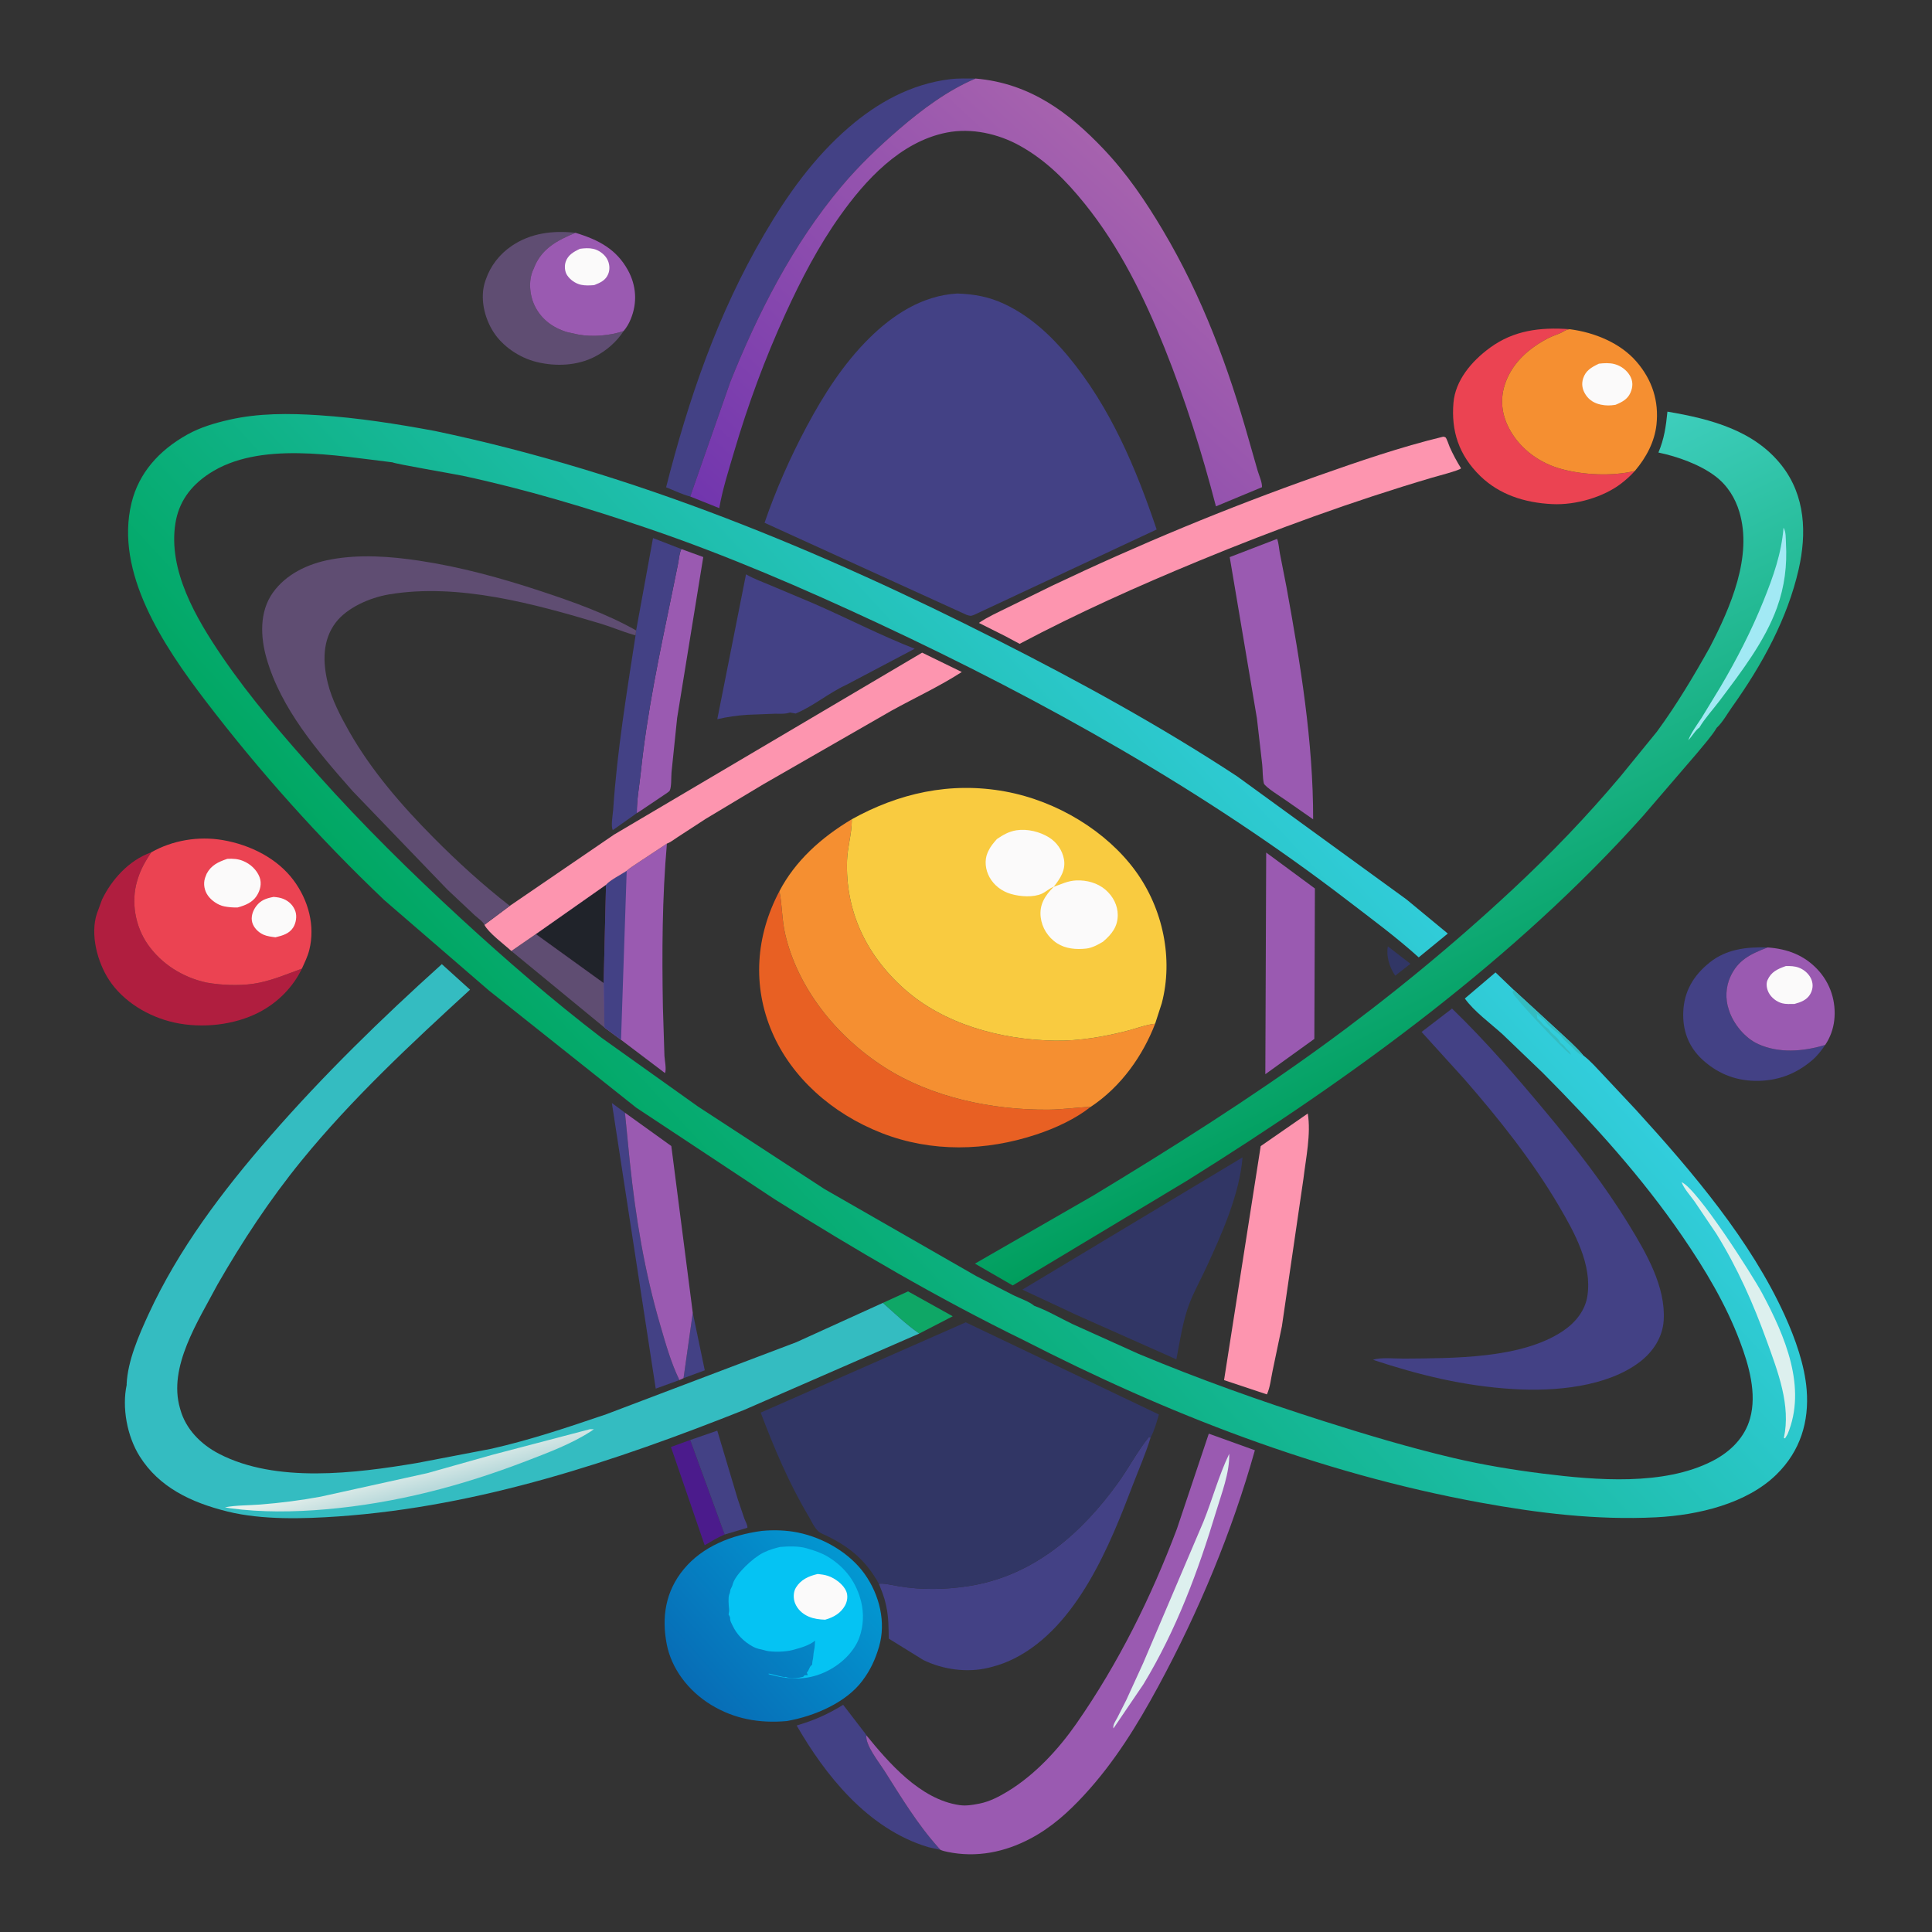 <svg width="140" height="140" viewBox="0 0 140 140" fill="none" xmlns="http://www.w3.org/2000/svg">
<rect x="0" y="0" width="140" height="140" fill="#333333" stroke="none"/>
<path d="M100.569 68.578L102.207 69.841L101.103 70.701C100.686 70.09 100.436 69.288 100.569 68.578Z" fill="#313665"/>
<path d="M50.201 95.133L51.07 99.298L49.532 99.867L50.201 95.133Z" fill="#434185"/>
<path d="M63.975 94.412L65.803 93.579L69.04 95.382L66.615 96.634C65.667 95.981 64.824 95.161 63.975 94.412Z" fill="#0FA766"/>
<path d="M52.511 111.198C51.998 111.408 51.533 111.703 51.063 111.976L48.672 105.006L48.615 104.857L50.012 104.348L52.511 111.198Z" fill="#4B1B8C"/>
<path d="M50.013 104.348L51.977 103.67L53.464 108.646L53.946 110.064C54.017 110.247 54.177 110.519 54.159 110.707L52.511 111.198L50.013 104.348Z" fill="#434185"/>
<path d="M37.055 68.913L38.827 67.689L43.741 71.236L43.797 74.457L37.055 68.913Z" fill="#5F4D72"/>
<path d="M49.233 100.004L47.516 100.626L44.339 79.93L45.286 80.632L45.641 84.212C46.064 88.227 46.694 92.091 47.838 96.002C48.23 97.343 48.611 98.727 49.233 100.004Z" fill="#434185"/>
<path d="M68.159 134.053L67.28 133.854C62.825 132.532 59.736 128.517 57.73 125.036C59.017 124.657 59.992 124.218 61.099 123.538L62.708 125.628L62.781 125.749C62.684 126.433 63.69 127.691 64.069 128.287C65.286 130.203 66.459 132.164 68.015 133.901L68.159 134.053Z" fill="#434185"/>
<path d="M49.375 39.787L50.961 40.366L49.069 52.02L48.66 55.967C48.629 56.304 48.67 57.004 48.531 57.295C48.498 57.361 48.248 57.515 48.174 57.569L46.48 58.709L46.147 58.921C46.139 57.949 46.335 56.925 46.436 55.951C46.889 51.605 47.805 47.312 48.692 43.02L49.127 40.886C49.208 40.503 49.206 40.154 49.375 39.787Z" fill="#9A5AB1"/>
<path d="M132.261 75.719C131.989 76.125 131.689 76.511 131.301 76.841C130.146 77.824 128.79 78.356 127.154 78.322C125.637 78.29 124.383 77.724 123.357 76.779C122.319 75.824 121.922 74.61 121.976 73.321C122.037 71.871 122.672 70.72 123.897 69.739C125.084 68.788 126.536 68.605 128.091 68.655C126.794 69.15 125.93 69.591 125.386 70.785C125.053 71.516 125.014 72.388 125.268 73.141L125.305 73.254C125.613 74.176 126.41 75.206 127.413 75.66C128.896 76.332 130.631 76.202 132.174 75.746L132.261 75.719Z" fill="#434185"/>
<path d="M46.097 45.684L47.32 38.99L49.375 39.787C49.206 40.154 49.208 40.503 49.127 40.886L48.692 43.02C47.805 47.312 46.889 51.605 46.436 55.951C46.335 56.925 46.139 57.949 46.147 58.921L44.408 60.152C44.246 59.887 44.412 59.011 44.434 58.669C44.715 54.447 45.41 50.229 46.055 46.04L46.097 45.684Z" fill="#434185"/>
<path d="M45.189 23.988C44.705 24.745 43.966 25.404 43.104 25.848C41.837 26.5 40.295 26.573 38.895 26.233C37.618 25.922 36.414 25.078 35.768 24.075C35.074 22.997 34.753 21.541 35.174 20.339L35.218 20.218C35.542 19.278 36.193 18.417 37.094 17.81C38.451 16.895 40.044 16.686 41.703 16.87C40.358 17.422 39.305 18.009 38.754 19.268L38.673 19.472L38.629 19.568C38.267 20.38 38.387 21.479 38.797 22.258C39.259 23.134 40.033 23.74 41.084 24.062L41.81 24.222L41.947 24.249C42.952 24.432 44.242 24.317 45.189 23.988Z" fill="#5F4D72"/>
<path d="M41.703 16.87C43.436 17.396 44.665 18.083 45.486 19.55C46.12 20.686 46.195 21.95 45.7 23.137C45.57 23.449 45.417 23.723 45.188 23.988C44.242 24.317 42.952 24.432 41.947 24.249L41.81 24.222L41.083 24.062C40.033 23.74 39.259 23.134 38.797 22.258C38.386 21.479 38.267 20.38 38.628 19.568L38.673 19.472L38.754 19.268C39.305 18.009 40.358 17.422 41.703 16.87Z" fill="#9A5AB1"/>
<path d="M42.028 18.028C42.346 17.986 42.673 17.961 42.99 18.031C43.388 18.119 43.773 18.409 43.964 18.718C44.172 19.056 44.222 19.494 44.073 19.858C43.889 20.306 43.53 20.475 43.054 20.662C42.736 20.684 42.422 20.704 42.108 20.638C41.69 20.549 41.301 20.26 41.093 19.938C40.916 19.665 40.892 19.26 40.994 18.964C41.159 18.485 41.545 18.256 42.028 18.028Z" fill="#FBFAFA"/>
<path d="M128.091 68.655C129.548 68.764 130.713 69.219 131.664 70.207C132.659 71.24 133.065 72.607 132.917 73.934C132.848 74.554 132.627 75.18 132.261 75.719L132.174 75.746C130.631 76.202 128.897 76.332 127.413 75.66C126.411 75.206 125.614 74.176 125.305 73.254L125.268 73.141C125.014 72.389 125.053 71.516 125.386 70.785C125.93 69.591 126.794 69.15 128.091 68.655Z" fill="#9A5AB1"/>
<path d="M129.41 70.004C129.74 69.999 130.04 70.005 130.349 70.119C130.78 70.279 131.137 70.631 131.277 71.018C131.407 71.379 131.357 71.752 131.149 72.083C130.91 72.465 130.492 72.627 130.034 72.75C129.751 72.753 129.42 72.773 129.147 72.703C128.731 72.596 128.351 72.282 128.173 71.945C128.032 71.68 127.957 71.299 128.08 71.022C128.341 70.436 128.778 70.225 129.41 70.004Z" fill="#FBFAFA"/>
<path d="M95.242 75.282L91.691 77.841L91.753 61.779L95.283 64.384L95.242 75.282Z" fill="#9A5AB1"/>
<path d="M45.286 80.632L48.646 83.046L50.201 95.133L49.532 99.867L49.233 100.004C48.611 98.727 48.23 97.343 47.838 96.002C46.694 92.091 46.064 88.227 45.641 84.212L45.286 80.632Z" fill="#9A5AB1"/>
<path d="M118.464 34.131C118.176 34.455 117.836 34.761 117.483 35.033C116.207 36.017 114.197 36.611 112.489 36.53C110.46 36.434 108.64 35.829 107.269 34.498C105.692 32.966 105.153 31.203 105.323 29.188C105.458 27.588 106.605 26.191 107.982 25.189C109.68 23.952 111.576 23.696 113.739 23.855C113.505 23.896 113.448 23.931 113.261 24.04C112.95 24.221 112.541 24.324 112.21 24.495C110.786 25.231 109.659 26.254 109.127 27.638C108.65 28.88 108.798 30.114 109.481 31.271C110.248 32.572 111.581 33.574 113.2 34.001C114.811 34.427 116.833 34.514 118.464 34.131Z" fill="#EB4352"/>
<path d="M21.877 70.19C21.257 71.489 20.167 72.636 18.765 73.36C16.98 74.281 14.642 74.542 12.634 74.098C10.698 73.67 8.92 72.545 7.923 71.041C7.042 69.712 6.529 67.706 7.02 66.204L7.396 65.18C8.065 63.789 9.303 62.35 10.957 61.765C10.54 62.402 10.205 62.966 9.987 63.679L9.943 63.819C9.486 65.333 9.784 67.129 10.729 68.464C11.683 69.812 13.183 70.814 14.97 71.202L15.299 71.254L15.451 71.275C16.498 71.415 17.729 71.429 18.764 71.217C19.837 70.997 20.867 70.561 21.877 70.19Z" fill="#B01E3F"/>
<path d="M94.766 80.689C95.012 82.155 94.626 83.951 94.45 85.429L92.89 96.115L92.213 99.356C92.1 99.887 92.035 100.549 91.805 101.043L88.7 100.008L91.355 83.052L94.766 80.689Z" fill="#FD95AF"/>
<path d="M92.542 39.051C92.666 39.352 92.683 39.784 92.747 40.107L93.224 42.545C94.232 48.08 95.166 53.758 95.155 59.372L93.2 58.008C92.897 57.791 91.639 57.013 91.582 56.76C91.486 56.336 91.509 55.825 91.463 55.386L91.081 52.053L89.11 40.37L92.542 39.051Z" fill="#9A5AB1"/>
<path d="M45.413 63.101C45.646 62.88 46.005 62.676 46.279 62.483L48.327 61.129C47.98 65.07 47.967 69.02 48.036 72.97L48.148 76.517C48.163 76.819 48.31 77.518 48.185 77.757L45.003 75.35L43.796 74.457L43.741 71.236L38.827 67.689L43.914 64.114C44.2 63.776 45.007 63.373 45.413 63.101Z" fill="#9A5AB1"/>
<path d="M43.914 64.114C44.2 63.776 45.007 63.373 45.413 63.101L45.003 75.35L43.797 74.457L43.741 71.236L43.914 64.114Z" fill="#434185"/>
<path d="M38.827 67.689L43.914 64.114L43.741 71.236L38.827 67.689Z" fill="#20232A"/>
<path d="M54.059 41.616C54.601 41.934 55.254 42.171 55.845 42.419L58.998 43.748C61.439 44.815 63.789 46.035 66.283 47.011L61.334 49.623C60.048 50.212 58.953 51.166 57.653 51.706L57.244 51.629C56.907 51.755 56.513 51.715 56.151 51.719L54.157 51.797C53.403 51.846 52.708 51.949 51.978 52.115L54.059 41.616Z" fill="#434185"/>
<path d="M50.016 35.979C49.438 35.834 48.822 35.528 48.268 35.31C49.886 28.951 51.991 22.751 55.409 16.928C57.047 14.139 58.947 11.438 61.525 9.216C63.54 7.48 65.982 6.084 68.849 5.739C69.451 5.666 70.088 5.69 70.695 5.692C68.683 6.534 66.786 7.959 65.213 9.31C63.68 10.627 62.262 11.984 60.988 13.496C57.438 17.71 54.886 22.766 52.921 27.672L50.016 35.979Z" fill="#434185"/>
<path d="M118.464 34.131C116.833 34.514 114.811 34.427 113.2 34.001C111.581 33.574 110.248 32.572 109.481 31.271C108.797 30.114 108.65 28.881 109.127 27.638C109.659 26.254 110.786 25.231 112.21 24.495C112.541 24.324 112.95 24.221 113.261 24.04C113.448 23.931 113.505 23.896 113.739 23.855C115.584 24.09 117.427 24.876 118.568 26.186C119.748 27.542 120.215 29.09 120.035 30.766C119.902 31.997 119.305 33.144 118.464 34.131Z" fill="#F58F31"/>
<path d="M115.862 26.354C116.226 26.31 116.625 26.288 116.981 26.38C117.465 26.504 117.871 26.822 118.101 27.206C118.349 27.619 118.334 28.041 118.144 28.467C117.941 28.922 117.553 29.136 117.062 29.335C116.679 29.395 116.388 29.401 116.009 29.323C115.533 29.225 115.164 28.991 114.918 28.626C114.664 28.249 114.582 27.842 114.722 27.417C114.907 26.856 115.302 26.622 115.862 26.354Z" fill="#FBFAFA"/>
<path d="M90.039 83.867C89.823 86.546 88.537 89.42 87.39 91.896C86.99 92.76 86.509 93.614 86.175 94.498C85.706 95.736 85.494 97.218 85.243 98.504L77.979 95.273L74.085 93.451L90.039 83.867Z" fill="#313665"/>
<path d="M63.691 114.778C63.87 114.676 64.878 114.903 65.143 114.947C66.796 115.221 68.455 115.192 70.112 114.945C74.996 114.217 78.493 110.947 81.004 107.467C81.787 106.381 82.407 105.185 83.246 104.136L83.379 104.17C83.016 105.353 82.507 106.505 82.063 107.668C80.476 111.826 78.105 117.86 73.498 120.181C72.954 120.455 72.421 120.652 71.816 120.806L71.651 120.848C70.075 121.234 68.321 120.981 66.912 120.293L64.404 118.741C64.388 117.954 64.393 117.181 64.222 116.406L64.19 116.25C64.083 115.743 63.885 115.264 63.691 114.778Z" fill="#434185"/>
<path d="M104.584 31.643C104.638 31.66 104.705 31.66 104.747 31.694C104.835 31.767 104.995 32.266 105.049 32.389C105.288 32.925 105.559 33.426 105.873 33.934C105.812 34.074 104.053 34.53 103.758 34.617C98.009 36.319 92.398 38.364 86.918 40.627C82.475 42.461 78.085 44.429 73.886 46.655L72.879 46.115L70.934 45.138C71.55 44.715 72.299 44.381 72.983 44.041L76.213 42.457C82.452 39.488 88.877 36.815 95.471 34.489C98.437 33.443 101.495 32.388 104.584 31.643Z" fill="#FD95AF"/>
<path d="M44.502 60.475L66.821 47.294L69.695 48.696C68.101 49.726 66.282 50.57 64.601 51.498L55.299 56.84L51.146 59.332L49.118 60.652C48.913 60.783 48.562 61.056 48.327 61.129L46.278 62.483C46.005 62.676 45.646 62.88 45.413 63.101C45.007 63.373 44.2 63.776 43.914 64.114L38.827 67.689L37.055 68.913C36.514 68.413 35.43 67.629 35.101 67.017L36.941 65.642L44.502 60.475Z" fill="#FD95AF"/>
<path d="M56.48 64.576L56.498 64.668C56.683 65.682 56.663 66.692 56.903 67.713C57.798 71.525 60.506 75.038 64.102 77.344C67.472 79.505 71.848 80.448 75.992 80.409C77.015 80.4 78.017 80.242 79.032 80.211C77.915 81.087 76.501 81.746 75.099 82.21C71.439 83.422 67.509 83.517 63.9 82.109C60.254 80.687 57.343 78.042 55.949 74.796C54.505 71.433 54.762 67.82 56.48 64.576Z" fill="#E86023"/>
<path d="M10.957 61.765C12.473 60.9 14.361 60.569 16.151 60.878C18.2 61.232 20.104 62.234 21.253 63.761C22.365 65.24 22.848 67.103 22.411 68.844C22.296 69.305 22.076 69.751 21.877 70.19C20.867 70.56 19.837 70.997 18.764 71.217C17.728 71.429 16.498 71.415 15.451 71.275L15.299 71.254L14.97 71.202C13.183 70.814 11.683 69.812 10.729 68.464C9.784 67.129 9.486 65.333 9.943 63.819L9.987 63.679C10.205 62.966 10.54 62.402 10.957 61.765Z" fill="#EB4352"/>
<path d="M19.827 64.993C20.071 65.015 20.301 65.043 20.525 65.134C20.973 65.314 21.281 65.654 21.412 66.062C21.524 66.416 21.447 66.895 21.244 67.213C20.958 67.658 20.498 67.789 19.961 67.921C19.679 67.884 19.346 67.845 19.092 67.73C18.703 67.553 18.389 67.224 18.281 66.854C18.163 66.456 18.311 65.998 18.568 65.662C18.895 65.233 19.268 65.1 19.827 64.993Z" fill="#FBFAFA"/>
<path d="M16.473 62.234C16.878 62.215 17.239 62.233 17.612 62.386C18.168 62.612 18.613 63.052 18.807 63.556C18.984 64.016 18.863 64.523 18.588 64.935C18.28 65.398 17.781 65.606 17.215 65.759C16.894 65.768 16.565 65.741 16.252 65.68C15.782 65.587 15.319 65.25 15.069 64.901C14.809 64.538 14.723 64.057 14.851 63.643L14.879 63.561L14.974 63.317C15.297 62.706 15.792 62.466 16.473 62.234Z" fill="#FBFAFA"/>
<path d="M35.101 67.017C35.034 66.813 34.579 66.49 34.4 66.324L32.421 64.464L25.549 57.322C22.965 54.394 20.366 51.355 19.318 47.717C18.874 46.174 18.777 44.33 19.784 42.931C20.723 41.625 22.27 40.853 23.989 40.538C26.078 40.155 28.283 40.315 30.37 40.628C33.401 41.084 36.271 41.877 39.139 42.82C41.482 43.591 43.994 44.488 46.097 45.684L46.055 46.04L45.891 45.994C45.081 45.762 44.301 45.422 43.489 45.18C38.76 43.77 33.209 42.224 28.18 43.075C26.755 43.316 25.141 44.05 24.331 45.109C23.342 46.403 23.394 48.022 23.751 49.487C24.045 50.694 24.678 51.907 25.303 53.008C26.885 55.797 29.077 58.344 31.409 60.693C33.134 62.432 34.969 64.111 36.941 65.642L35.101 67.017Z" fill="#5F4D72"/>
<path d="M62.782 125.749C64.354 127.669 66.661 130.401 69.536 130.806C69.988 130.87 70.422 130.802 70.862 130.717L70.997 130.691C71.732 130.543 72.418 130.179 73.029 129.807C75.033 128.587 76.73 126.719 77.984 124.921C81.058 120.516 83.441 115.68 85.281 110.795L87.594 103.889L90.933 105.091C89.287 110.966 86.883 116.756 83.918 122.228C82.417 124.998 80.763 127.694 78.547 130.092C77.429 131.303 76.189 132.432 74.647 133.242C72.802 134.211 70.764 134.639 68.635 134.19C68.468 134.154 68.315 134.118 68.159 134.053L68.016 133.901C66.459 132.164 65.286 130.203 64.069 128.287C63.69 127.691 62.684 126.433 62.782 125.749Z" fill="#9A5AB1"/>
<path d="M89.075 105.346C89.109 106.732 88.522 108.212 88.119 109.551C86.821 113.854 85.255 118.087 82.862 122.039L80.689 125.24L80.676 125.216C80.647 124.966 80.846 124.7 80.966 124.473L81.626 123.168L82.841 120.509L87.206 110.267C87.861 108.639 88.309 106.936 89.075 105.346Z" fill="#DDF0EE"/>
<path d="M103.012 74.778L105.22 73.085C107.653 75.437 109.854 77.989 111.988 80.547C114.201 83.201 116.243 85.823 118.022 88.722C119.306 90.814 120.711 93.251 120.557 95.681C120.482 96.854 119.835 97.921 118.822 98.693C116.447 100.501 112.688 100.843 109.657 100.657C106.06 100.437 102.853 99.645 99.497 98.539C100.003 98.34 101.137 98.455 101.711 98.45C105.329 98.418 110.238 98.464 113.238 96.463C114.179 95.836 114.865 94.956 115.026 93.925C115.382 91.639 114.111 89.336 112.944 87.353C111.042 84.121 108.609 81.059 106.086 78.168L103.012 74.778Z" fill="#434185"/>
<path d="M56.48 64.576C57.617 62.404 59.474 60.708 61.723 59.367L61.724 59.477C61.718 60.439 61.414 61.382 61.38 62.344C61.254 65.904 62.667 69.119 65.531 71.666C68.363 74.186 72.449 75.346 76.446 75.41C78.203 75.438 79.982 75.13 81.659 74.702C82.332 74.531 83.011 74.263 83.706 74.182C82.826 76.462 81.27 78.731 79.032 80.211C78.017 80.242 77.015 80.4 75.992 80.409C71.848 80.448 67.472 79.505 64.102 77.344C60.506 75.038 57.798 71.525 56.903 67.713C56.663 66.692 56.683 65.682 56.498 64.668L56.48 64.576Z" fill="#F58F31"/>
<path d="M55.206 110.935C56.052 110.853 56.984 110.882 57.813 111.052C59.754 111.449 61.606 112.582 62.653 114.052C63.743 115.582 64.216 117.571 63.697 119.332C63.428 120.246 63.078 121.018 62.478 121.812C61.307 123.364 59.069 124.35 57.021 124.713C55.011 124.893 53.199 124.556 51.536 123.545C49.859 122.524 48.654 120.898 48.315 119.151C47.939 117.218 48.206 115.319 49.56 113.695C50.908 112.077 52.965 111.237 55.206 110.935Z" fill="url(#paint0_linear_2001_1276)"/>
<path d="M56.529 112.097C57.125 112.051 57.865 112.024 58.434 112.189L58.561 112.228C59.065 112.375 59.544 112.537 59.984 112.802C61.303 113.6 62.076 114.729 62.404 116.074C62.609 116.913 62.572 117.84 62.272 118.661C61.883 119.726 60.892 120.667 59.756 121.18C58.387 121.797 57.12 121.71 55.701 121.321V121.274C55.829 121.294 55.943 121.317 56.067 121.353L56.285 121.411L56.819 121.532L56.94 121.516C57.197 121.635 57.637 121.62 57.92 121.571L58.016 121.549L58.197 121.51L58.31 121.392L58.538 121.392L58.465 121.205C58.633 121.033 58.63 120.83 58.783 120.685L58.849 120.634L58.873 120.382C58.946 120.117 58.928 119.881 58.986 119.617C59.042 119.366 59.056 119.144 59.061 118.89C58.612 119.252 57.994 119.414 57.425 119.568C56.936 119.701 56.023 119.732 55.521 119.619L55.383 119.579C55.1 119.508 54.838 119.473 54.584 119.335C53.883 118.952 53.388 118.445 53.079 117.779C53.03 117.672 52.909 117.462 52.909 117.348C52.91 117.169 52.892 117.161 52.797 116.995C52.819 116.855 52.847 116.729 52.831 116.587C52.802 116.333 52.756 115.777 52.841 115.543L52.887 115.424L52.932 115.189C52.972 115.085 53.033 115.004 53.068 114.894L53.112 114.746C53.332 114.037 54.582 112.87 55.313 112.514L55.428 112.461C55.786 112.291 56.138 112.195 56.529 112.097Z" fill="#05C3F3"/>
<path d="M59.255 114.057C59.508 114.082 59.753 114.114 59.993 114.193C60.536 114.373 61.119 114.83 61.321 115.308C61.456 115.63 61.406 116.027 61.239 116.333C60.944 116.874 60.435 117.192 59.793 117.37C59.381 117.356 58.975 117.306 58.601 117.145C58.124 116.941 57.777 116.595 57.607 116.16C57.476 115.822 57.482 115.356 57.677 115.041C58.024 114.48 58.565 114.215 59.255 114.057Z" fill="#FBFAFA"/>
<path d="M70.695 5.692C74.671 6.028 77.499 8.205 79.945 10.775C81.68 12.599 83.022 14.593 84.267 16.688C87.14 21.521 89.024 26.654 90.508 31.921L91.136 34.116C91.244 34.477 91.462 34.935 91.449 35.304L88.111 36.692C87.1 32.8 85.899 28.983 84.387 25.212C82.94 21.602 81.145 17.914 78.608 14.769C77.291 13.136 75.829 11.623 73.865 10.54C72.335 9.697 70.405 9.253 68.612 9.604C65.195 10.273 62.653 13.147 60.911 15.585C59.301 17.838 58.05 20.262 56.924 22.72C55.423 25.996 54.192 29.348 53.188 32.763C52.794 34.101 52.357 35.455 52.12 36.821L50.016 35.979L52.921 27.672C54.886 22.766 57.438 17.71 60.988 13.496C62.262 11.984 63.68 10.627 65.213 9.31C66.786 7.959 68.683 6.534 70.695 5.692Z" fill="url(#paint1_linear_2001_1276)"/>
<path d="M123.895 46.916C125.409 43.997 127.004 40.31 126.041 37.096C125.742 36.099 125.19 35.178 124.282 34.494C123.18 33.665 121.584 33.088 120.175 32.792C120.599 31.791 120.723 30.883 120.828 29.829C124.078 30.375 127.145 31.232 129.103 33.723C130.846 35.942 130.919 38.693 130.339 41.249C129.532 44.809 127.697 48.169 125.511 51.235C125.176 51.705 124.824 52.349 124.398 52.741C124.019 53.372 123.458 53.977 122.986 54.561L119.041 59.15C109.822 69.453 98.144 77.987 85.979 85.577L73.385 93.148L70.649 91.567L79.234 86.627C84.892 83.203 90.509 79.656 95.799 75.815C100.666 72.28 105.285 68.481 109.608 64.454C112.429 61.825 114.999 59.143 117.439 56.242L120.065 53.021C121.495 51.071 122.733 48.992 123.895 46.916Z" fill="url(#paint2_linear_2001_1276)"/>
<path d="M124.642 49.823C125.854 47.777 126.925 45.687 127.799 43.515C128.511 41.742 129.088 40.118 129.242 38.238C129.43 38.549 129.398 39.019 129.417 39.368C129.506 40.98 129.323 42.49 128.768 44.03C127.896 46.452 126.197 48.664 124.61 50.776C124.13 51.415 123.535 52.055 123.137 52.731C122.912 52.841 122.56 53.434 122.337 53.641C122.556 53.078 122.96 52.544 123.297 52.029L124.642 49.823Z" fill="#A2E9F4"/>
<path d="M9.181 100.347L9.176 100.302C9.253 98.613 10.056 96.77 10.772 95.216C12.937 90.522 16.095 86.332 19.595 82.317C23.429 77.919 27.607 73.837 32.017 69.866L34.062 71.716C29.759 75.657 25.497 79.632 21.875 84.071C19.547 86.924 17.546 89.971 15.753 93.097C14.36 95.737 12.167 99.05 13.042 102.046L13.079 102.177C13.467 103.527 14.501 104.634 15.863 105.343C19.994 107.494 25.75 106.767 30.226 106.013L35.62 104.98C38.495 104.326 41.182 103.417 43.941 102.479L57.711 97.259L63.975 94.412C64.824 95.161 65.667 95.981 66.615 96.634L53.899 102.179C44.611 105.872 34.807 109.162 24.535 109.884C21.98 110.063 18.992 110.148 16.503 109.535C13.786 108.866 11.52 107.745 10.129 105.543C9.2 104.071 8.829 101.987 9.181 100.347Z" fill="#34BCC1"/>
<path d="M42.74 103.568H43.032L42.816 103.721C41.401 104.638 39.7 105.271 38.093 105.889C33.468 107.665 28.657 108.935 23.608 109.371C21.314 109.57 18.965 109.604 16.684 109.294L16.298 109.227C17.11 109.067 18.04 109.091 18.877 109.023C20.334 108.906 21.812 108.72 23.244 108.453L30.959 106.751L35.669 105.424L42.74 103.568Z" fill="url(#paint3_linear_2001_1276)"/>
<path d="M61.723 59.367C65.099 57.492 68.838 56.623 72.834 57.353C76.636 58.048 80.198 60.265 82.266 63.09C84.296 65.863 85.028 69.504 84.186 72.699L83.706 74.182C83.01 74.263 82.332 74.531 81.659 74.702C79.982 75.13 78.203 75.438 76.446 75.41C72.449 75.347 68.363 74.186 65.531 71.666C62.667 69.119 61.254 65.904 61.38 62.344C61.414 61.383 61.718 60.439 61.724 59.478L61.723 59.367Z" fill="#F9CB40"/>
<path d="M72.242 60.8C72.681 60.505 73.097 60.252 73.66 60.165C74.453 60.044 75.353 60.274 76 60.673C76.604 61.046 76.977 61.625 77.096 62.253C77.242 63.028 76.843 63.651 76.351 64.265C76.058 64.364 75.79 64.627 75.5 64.759C74.871 65.045 73.927 64.971 73.27 64.784C72.578 64.587 72.02 64.139 71.705 63.569C71.408 63.032 71.32 62.347 71.568 61.78L71.616 61.677C71.77 61.341 71.989 61.085 72.242 60.8Z" fill="#FBFAFA"/>
<path d="M76.351 64.265C76.912 64.073 77.372 63.825 77.992 63.799C78.766 63.767 79.538 63.989 80.095 64.464C80.666 64.952 80.995 65.613 80.996 66.305C80.996 67.133 80.583 67.684 79.923 68.243C79.577 68.449 79.141 68.689 78.717 68.737C77.982 68.82 77.212 68.751 76.604 68.357C75.918 67.911 75.507 67.21 75.415 66.478C75.302 65.578 75.7 64.926 76.351 64.265Z" fill="#FBFAFA"/>
<path d="M63.691 114.778C62.751 113.057 61.481 111.984 59.538 111.122C59.086 110.922 58.836 110.28 58.607 109.896C57.168 107.482 56.098 104.939 55.122 102.364L69.981 95.822L83.979 102.499C83.815 103.056 83.657 103.647 83.379 104.17L83.247 104.136C82.407 105.185 81.788 106.381 81.004 107.467C78.493 110.947 74.996 114.217 70.113 114.945C68.455 115.192 66.797 115.221 65.143 114.947C64.878 114.903 63.87 114.676 63.691 114.778Z" fill="#313665"/>
<path d="M69.363 21.269C70.61 21.311 71.672 21.508 72.773 22.024C74.645 22.902 76.153 24.317 77.386 25.798C80.481 29.517 82.345 34.005 83.815 38.368L70.59 44.554C70.329 44.658 70.307 44.635 70.045 44.556L55.402 37.882C56.217 35.506 57.258 33.145 58.461 30.896C59.674 28.628 61.097 26.375 63.011 24.485C64.657 22.862 66.788 21.416 69.363 21.269Z" fill="#434185"/>
<path d="M74.203 97.126C67.946 94.072 61.955 90.548 56.142 86.908L46.105 80.267L35.425 71.772L27.853 65.232C23.108 60.722 18.765 55.854 14.881 50.77C11.801 46.739 8.301 41.46 9.533 36.432C10.054 34.306 11.489 32.648 13.582 31.485C14.524 30.962 15.546 30.66 16.621 30.415C18.744 29.931 20.954 29.947 23.129 30.091C25.969 30.279 28.729 30.713 31.509 31.229C45.946 34.252 59.529 39.924 72.295 46.391C78.25 49.407 84.151 52.644 89.649 56.258L101.923 65.178L104.913 67.649L102.805 69.375C101.182 67.907 99.365 66.57 97.61 65.223C87.338 57.34 75.699 50.793 63.634 45.164C58.222 42.639 52.669 40.234 46.943 38.286C42.566 36.797 38.097 35.457 33.53 34.476C33.02 34.366 28.592 33.61 28.449 33.504C24.331 33.022 18.776 31.947 15.165 34.316C13.766 35.234 12.948 36.417 12.71 37.924C12.172 41.32 14.185 44.783 16.12 47.615C18.162 50.603 20.558 53.369 23.008 56.112C26.276 59.773 29.742 63.191 33.402 66.559C36.645 69.542 40.034 72.479 43.58 75.195L50.57 80.178L59.741 86.161L70.75 92.474L73.45 93.864C73.887 94.076 74.6 94.32 74.938 94.62C75.888 94.963 76.805 95.508 77.707 95.942L82.52 98.113C86.891 99.938 91.335 101.523 95.889 102.971C98.985 103.956 102.151 104.907 105.337 105.654C107.47 106.154 109.634 106.512 111.82 106.785C115.692 107.268 120.549 107.673 124.065 105.883C125.434 105.186 126.436 104.139 126.814 102.794C127.322 100.988 126.734 98.935 126.083 97.209C125.065 94.507 123.572 92.009 121.901 89.572C118.984 85.318 115.515 81.478 111.79 77.737L108.883 74.949C107.996 74.146 106.816 73.292 106.147 72.355L108.371 70.465L109.701 71.741L112.898 74.677C113.515 75.254 114.202 75.846 114.733 76.483C115.257 76.876 115.685 77.383 116.128 77.843L118.551 80.428C122.693 84.975 126.872 89.909 129.332 95.326C130.092 97 130.778 98.926 130.919 100.726C131.096 102.987 130.486 105.135 128.712 106.864C126.583 108.94 123.1 109.796 119.985 109.951C115.685 110.164 111.447 109.646 107.25 108.879C95.507 106.733 84.489 102.4 74.203 97.126Z" fill="url(#paint4_linear_2001_1276)"/>
<path d="M114.733 76.483C114.532 76.469 114.199 76.188 114.078 76.046C113.814 75.734 113.408 75.476 113.187 75.156C113.096 75.026 113.157 75.088 113.013 74.97C112.684 74.698 112.239 74.391 112.006 74.055C111.916 73.926 111.971 73.98 111.81 73.86C111.639 73.732 111.502 73.602 111.355 73.455L111.4 73.808C111.628 73.979 111.695 74.078 111.854 74.279C111.966 74.422 112.172 74.483 112.266 74.645C112.417 74.904 112.778 75.114 112.95 75.359C113.053 75.506 112.993 75.507 113.168 75.641C113.271 75.72 113.319 75.756 113.4 75.86C113.507 75.998 113.45 75.942 113.555 76.042C113.696 76.175 113.787 76.242 113.829 76.429C113.32 76.1 109.764 72.334 109.621 71.952C109.587 71.863 109.653 71.817 109.701 71.741L112.898 74.677C113.515 75.254 114.202 75.846 114.733 76.483Z" fill="#34BCC1"/>
<path d="M121.855 85.665C122.987 86.126 126.992 92.403 127.697 93.724C129.358 96.833 130.95 100.554 129.532 103.929L129.349 104.232L129.266 104.196C129.782 101.839 128.833 99.404 128.027 97.168C127.054 94.473 125.912 91.888 124.369 89.395L122.794 87.064C122.481 86.624 122.042 86.154 121.855 85.665Z" fill="#DDF0EE"/>
<defs>
<linearGradient id="paint0_linear_2001_1276" x1="49.768" y1="121.816" x2="60.752" y2="112.107" gradientUnits="userSpaceOnUse">
<stop stop-color="#076DB6"/>
<stop offset="1" stop-color="#0397D1"/>
</linearGradient>
<linearGradient id="paint1_linear_2001_1276" x1="55.429" y1="40.678" x2="81.589" y2="12.43" gradientUnits="userSpaceOnUse">
<stop stop-color="#7236AE"/>
<stop offset="1" stop-color="#A662AE"/>
</linearGradient>
<linearGradient id="paint2_linear_2001_1276" x1="108.542" y1="75.796" x2="92.768" y2="43.653" gradientUnits="userSpaceOnUse">
<stop stop-color="#009E5D"/>
<stop offset="1" stop-color="#3ECEBD"/>
</linearGradient>
<linearGradient id="paint3_linear_2001_1276" x1="30.382" y1="108.138" x2="29.809" y2="106.007" gradientUnits="userSpaceOnUse">
<stop stop-color="#B9D9DB"/>
<stop offset="1" stop-color="#E7F0EC"/>
</linearGradient>
<linearGradient id="paint4_linear_2001_1276" x1="46.669" y1="86.018" x2="88.288" y2="47.63" gradientUnits="userSpaceOnUse">
<stop stop-color="#01A763"/>
<stop offset="1" stop-color="#32CDDC"/>
</linearGradient>
</defs>
</svg>

